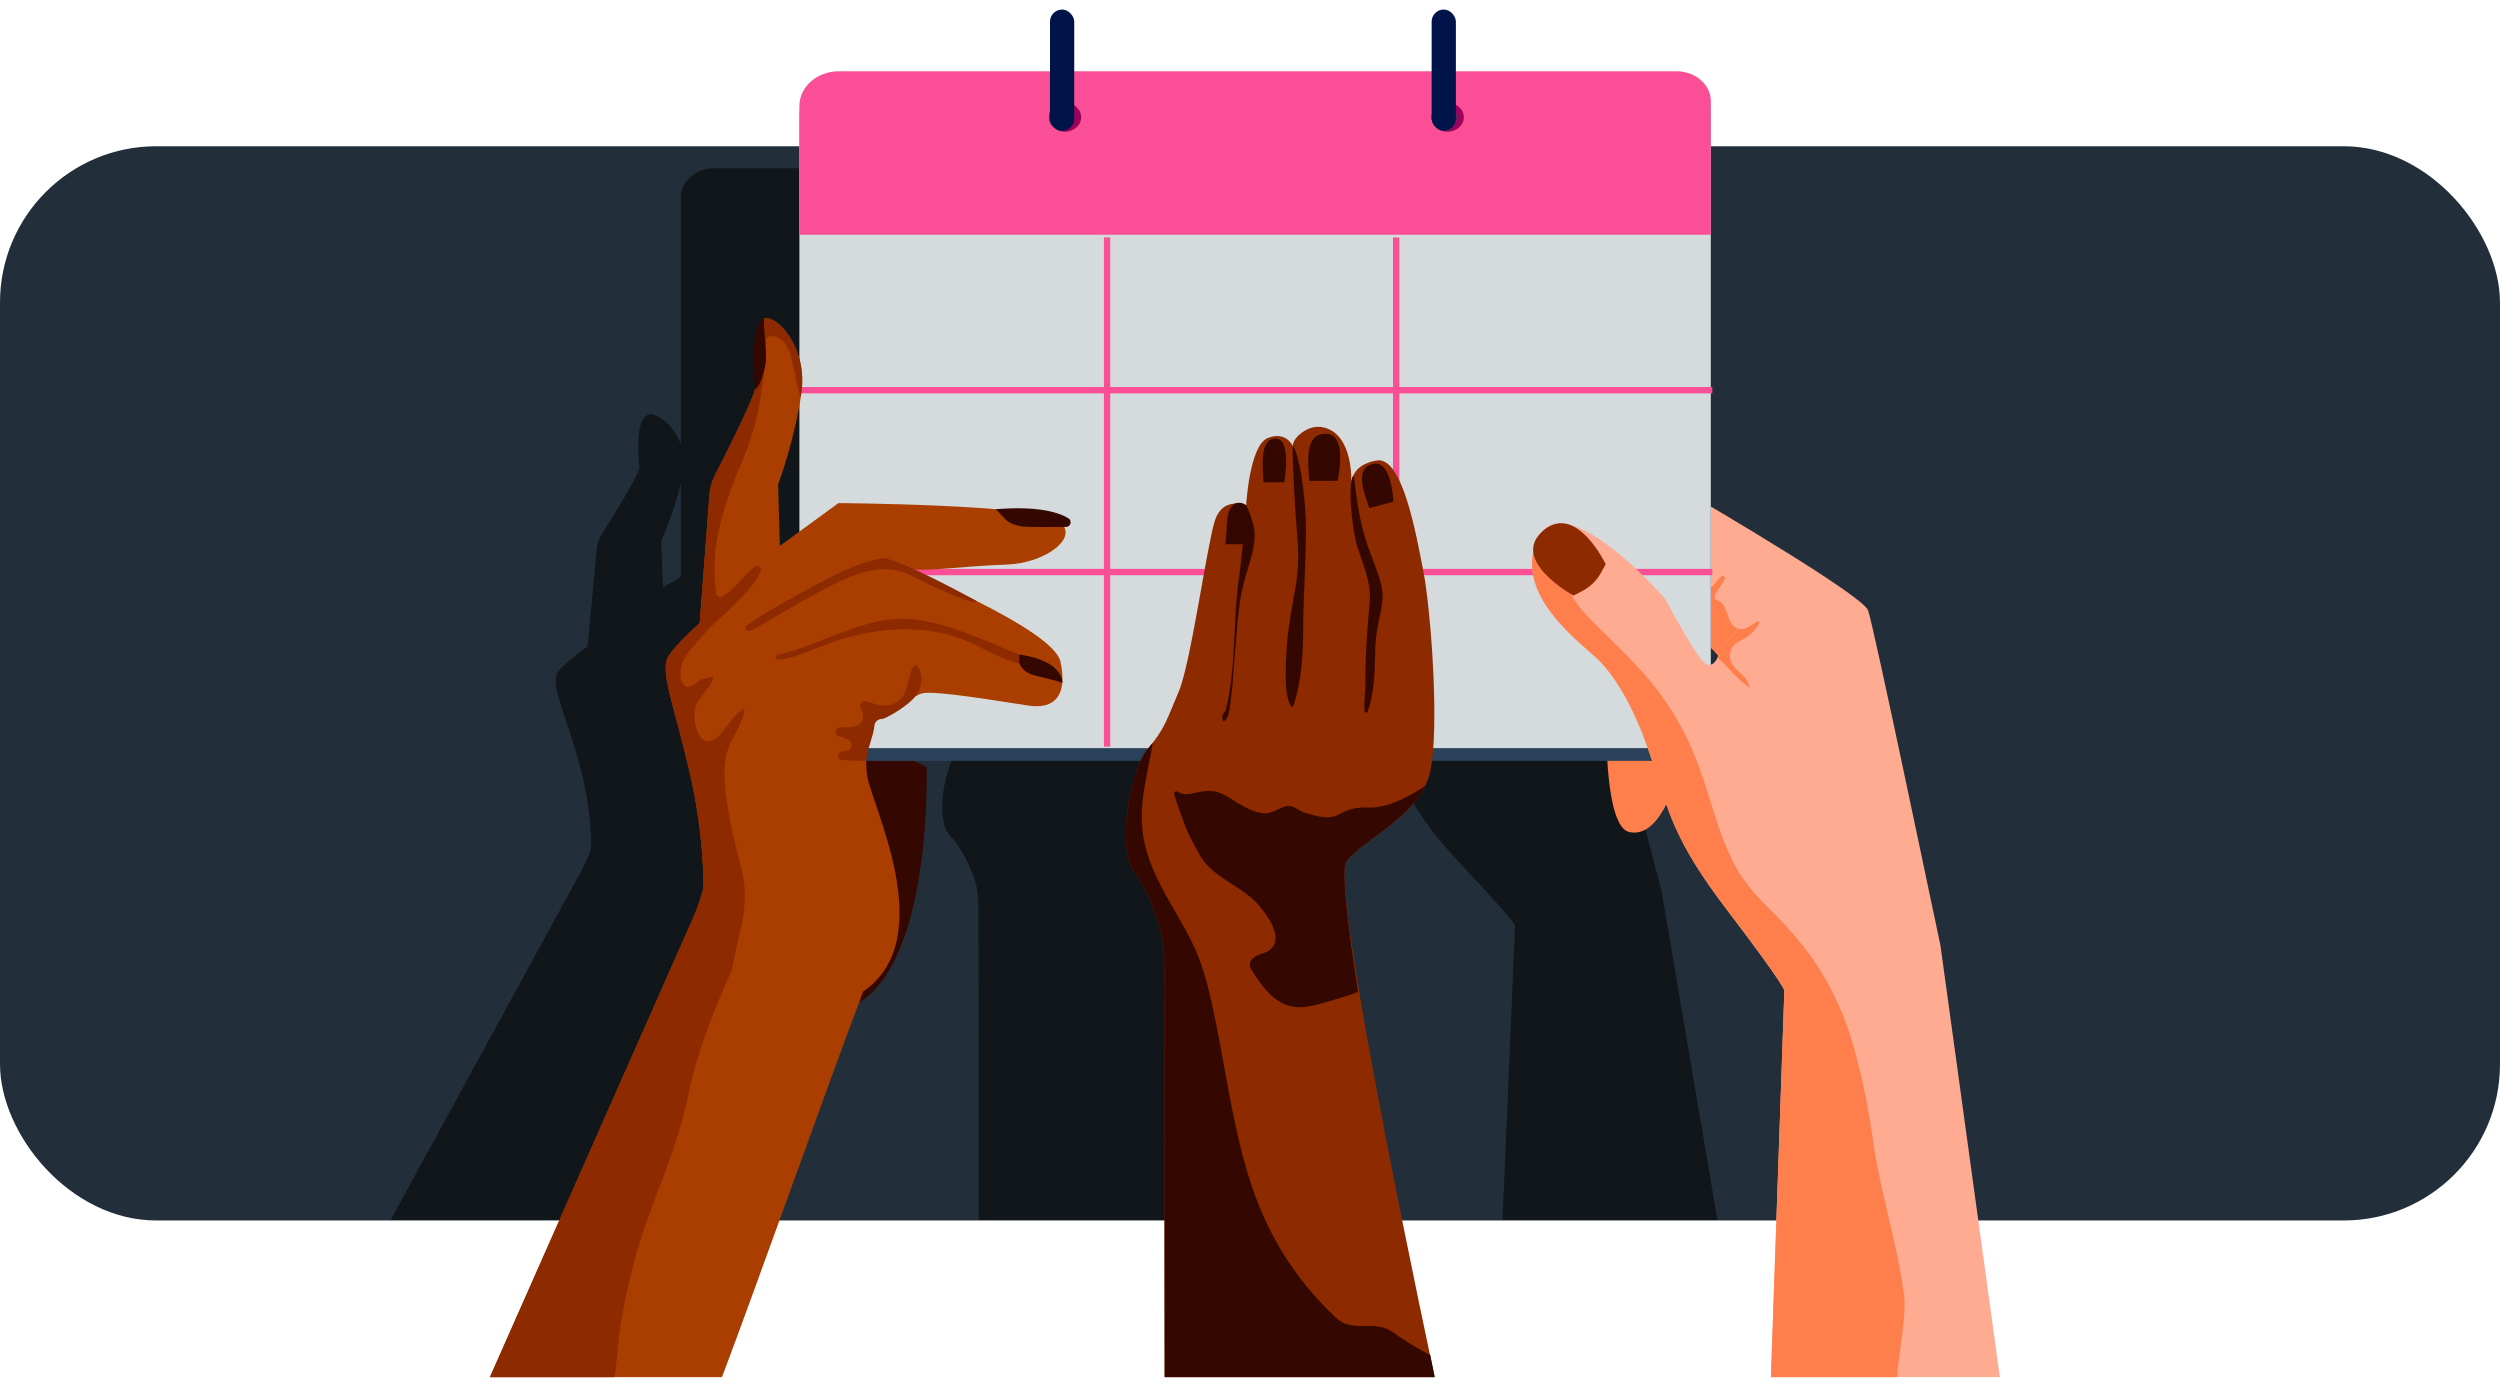 <svg width="128" height="71" viewBox="0 0 128 71" fill="none" xmlns="http://www.w3.org/2000/svg">
<rect y="7.488" width="128" height="55" rx="8" fill="#222F3B"/>
<path d="M87.933 62.461L85.076 45.642C84.845 44.801 81.875 33.208 81.595 32.594C81.464 32.306 79.609 31.311 77.675 30.335L77.674 30.337C77.674 30.336 77.674 30.335 77.674 30.334C76.323 29.652 74.934 28.98 74.066 28.563V9.91C74.066 9.608 73.949 9.33 73.752 9.11C73.483 8.808 73.066 8.614 72.597 8.614H64.21L64.218 8.604C64.218 7.703 63.549 7.01 62.749 6.989C61.937 6.967 61.242 7.683 61.143 8.614H58.736L58.744 8.604C58.744 7.703 58.075 7.01 57.275 6.989C56.463 6.967 55.768 7.683 55.669 8.614H53.262L53.27 8.604C53.27 7.703 52.601 7.01 51.801 6.989C50.989 6.967 50.294 7.683 50.195 8.614H47.788L47.796 8.604C47.796 7.703 47.127 7.01 46.327 6.989C45.515 6.967 44.82 7.683 44.721 8.614H36.558C36.001 8.614 35.507 8.85 35.197 9.215C35.165 9.253 35.135 9.293 35.106 9.334C34.95 9.56 34.86 9.825 34.86 10.109V15.684V22.744C34.488 21.701 33.55 21.087 33.181 21.236C33.181 21.236 32.453 21.316 32.742 23.969C32.741 23.973 32.74 23.977 32.739 23.982C32.737 23.992 32.734 24.003 32.73 24.015C32.729 24.021 32.726 24.029 32.723 24.036C32.618 24.352 32.17 25.133 31.711 25.892C31.579 26.11 31.446 26.327 31.321 26.53C31.271 26.611 31.222 26.689 31.174 26.766C31.034 26.992 30.907 27.193 30.808 27.349C30.786 27.384 30.765 27.421 30.745 27.458C30.718 27.509 30.693 27.559 30.672 27.611C30.655 27.652 30.64 27.692 30.627 27.734C30.59 27.846 30.566 27.96 30.555 28.076L30.085 33.093C30.085 33.093 29.246 33.681 28.748 34.197C28.692 34.256 28.639 34.313 28.593 34.37C28.495 34.489 28.45 34.644 28.449 34.84C28.449 34.842 28.449 34.843 28.449 34.845C28.449 34.919 28.454 35 28.466 35.087C28.469 35.108 28.472 35.129 28.475 35.151C28.482 35.196 28.49 35.243 28.5 35.292C28.512 35.355 28.527 35.42 28.544 35.487C28.567 35.581 28.593 35.68 28.624 35.785C28.678 35.972 28.742 36.177 28.814 36.401C28.848 36.508 28.885 36.618 28.923 36.733C29.112 37.309 29.341 37.997 29.579 38.816C30.09 40.578 30.223 42.044 30.257 42.818C30.259 42.872 30.261 42.922 30.262 42.969C30.263 43.016 30.265 43.06 30.265 43.099C30.267 43.206 30.267 43.286 30.267 43.338C30.267 43.351 30.267 43.362 30.267 43.371C30.267 43.395 30.266 43.407 30.266 43.407C30.143 43.807 29.977 44.199 29.769 44.58L29.082 45.834L27.392 48.936L27.388 48.937L20 62.461H31.159C32.868 58.796 36.468 50.578 37.817 47.726L37.814 47.718C37.858 47.624 37.902 47.533 37.944 47.446C38.513 47.128 38.916 46.737 39.191 46.3C41.053 43.778 41.017 39.125 41.002 38.457H48.95C48.284 39.624 47.9 42.038 48.666 42.82C48.674 42.828 48.68 42.836 48.688 42.843C48.731 42.888 48.773 42.935 48.815 42.984C48.871 43.051 48.926 43.122 48.979 43.195C48.994 43.214 49.008 43.234 49.023 43.255C49.056 43.302 49.089 43.35 49.121 43.4C49.147 43.44 49.172 43.48 49.197 43.521C49.287 43.667 49.372 43.819 49.449 43.971C49.483 44.037 49.516 44.103 49.547 44.169C49.629 44.341 49.704 44.51 49.768 44.667C49.983 45.189 50.093 45.736 50.093 46.286L50.103 56.396L50.109 62.461H63.092C63.092 62.461 63.014 62.147 62.879 61.595C62.873 61.593 62.868 61.59 62.864 61.588C61.966 58.15 58.737 45.588 58.755 42.863C58.757 42.673 58.774 42.53 58.808 42.442L58.808 42.44C58.814 42.427 58.819 42.415 58.825 42.405C58.827 42.403 58.828 42.401 58.828 42.398C58.835 42.387 58.842 42.377 58.85 42.369L58.852 42.367C58.877 42.341 58.903 42.316 58.93 42.29C58.94 42.281 58.95 42.272 58.96 42.263C58.98 42.246 59 42.228 59.021 42.21C59.033 42.2 59.045 42.19 59.058 42.18C59.078 42.164 59.099 42.147 59.12 42.13C59.133 42.12 59.147 42.11 59.16 42.1C59.182 42.083 59.206 42.066 59.229 42.049C59.242 42.039 59.255 42.029 59.269 42.02C59.294 42.002 59.32 41.984 59.346 41.965C59.359 41.957 59.371 41.948 59.384 41.94C59.414 41.918 59.446 41.898 59.478 41.877C59.486 41.871 59.494 41.865 59.503 41.86C60.489 41.215 62.004 40.494 62.64 39.423C62.735 39.264 62.812 39.097 62.862 38.921C62.902 38.785 62.935 38.628 62.963 38.456H69.059C69.173 39.884 69.464 41.116 70.121 41.231C70.916 41.37 71.503 40.786 71.897 40.154C72.406 41.318 73.072 42.413 74.865 44.316C75.716 45.219 76.299 45.86 76.7 46.314C76.711 46.327 76.722 46.339 76.733 46.351C76.784 46.41 76.832 46.465 76.877 46.517C76.894 46.536 76.91 46.555 76.926 46.573C76.958 46.609 76.988 46.644 77.016 46.678C77.045 46.712 77.073 46.744 77.098 46.774C77.369 47.095 77.486 47.254 77.536 47.331C77.57 47.381 77.573 47.395 77.573 47.395L76.927 62.46H87.934L87.933 62.461ZM74.211 34.195C74.247 34.225 74.279 34.252 74.306 34.274L74.308 34.276C74.365 34.322 74.4 34.349 74.4 34.349C74.4 34.349 74.388 34.383 74.363 34.431C74.315 34.52 74.22 34.656 74.066 34.702V34.068C74.089 34.089 74.112 34.109 74.135 34.129L74.136 34.128C74.162 34.152 74.188 34.174 74.211 34.195V34.195ZM34.86 29.54L33.941 30.083L33.856 27.689C33.856 27.689 34.512 26.274 34.86 24.706V29.539V29.54Z" fill="#101619"/>
<path d="M42.6 36.873L47.445 39.27C47.445 39.27 47.741 48.669 44.192 51.193C40.87 53.554 42.6 36.873 42.6 36.873Z" fill="#340800"/>
<path d="M82.345 32.855C82.345 32.855 81.694 42.23 83.423 42.603C85.153 42.976 85.964 39.385 85.964 39.385C85.964 39.385 85.727 34.528 82.345 32.855Z" fill="#FF7F4C"/>
<path d="M86.751 31.633C86.689 32.098 87.316 32.854 87.698 33.266C88.161 32.962 88.584 32.597 88.972 32.203C89.963 31.199 90.85 30.012 91.385 28.705C91.438 28.574 91.478 28.432 91.467 28.279C89.131 26.823 86.687 25.399 86.687 25.399L83.809 26.005C83.809 26.005 83.505 26.595 83.689 27.567C83.874 28.539 86.841 30.968 86.751 31.632V31.633Z" fill="#FFAB92"/>
<path d="M87.78 33.354C88.368 33.133 88.696 32.666 88.972 32.203C88.976 32.198 88.982 32.194 88.986 32.19C88.803 32.132 88.665 31.972 88.579 31.799C88.487 31.613 88.441 31.409 88.361 31.218C88.282 31.027 88.159 30.84 87.971 30.755C87.909 30.727 87.836 30.706 87.803 30.646C87.727 30.51 87.921 30.27 87.99 30.162C88.096 29.994 88.213 29.831 88.301 29.652C88.359 29.537 88.206 29.432 88.117 29.525C88.001 29.645 87.883 29.77 87.848 29.82C87.664 30.079 87.385 30.274 87.103 30.015C86.999 29.92 86.926 29.796 86.837 29.687C86.782 29.62 86.72 29.558 86.675 29.485C86.638 29.425 86.613 29.36 86.583 29.296C86.435 28.983 86.175 28.727 86.057 28.4C85.907 27.986 86.082 27.672 86.179 27.28C86.237 27.047 86.271 26.806 86.268 26.565C86.267 26.462 86.251 26.344 86.167 26.285C86.09 26.232 85.978 26.251 85.91 26.315C85.763 26.452 85.815 26.715 85.703 26.881C85.616 27.01 85.448 27.065 85.297 27.05C85.157 27.036 85.041 26.951 84.95 26.848C84.739 26.609 84.636 26.273 84.519 25.982C84.504 25.943 84.488 25.904 84.472 25.865L83.808 26.005C83.808 26.005 83.503 26.596 83.688 27.567C83.873 28.539 86.839 30.968 86.75 31.633C86.688 32.097 87.397 32.941 87.779 33.353L87.78 33.354Z" fill="#FF7F4C"/>
<path d="M90.005 31.819C89.968 31.819 89.934 31.838 89.902 31.858C89.764 31.942 89.636 32.043 89.492 32.117C89.451 32.138 89.408 32.157 89.364 32.172C89.237 32.308 89.106 32.441 88.971 32.571C88.634 32.894 88.272 33.197 87.882 33.458C87.944 33.52 87.982 33.557 87.982 33.557C87.982 33.557 87.969 33.602 87.942 33.663C88.271 33.979 88.576 34.319 88.879 34.618C89.061 34.799 89.248 34.976 89.453 35.132C89.481 35.153 89.509 35.172 89.537 35.191C89.567 35.211 89.569 35.214 89.586 35.223C89.581 35.194 89.574 35.166 89.567 35.137C89.532 35.021 89.491 34.902 89.423 34.804C89.291 34.613 89.105 34.473 88.94 34.311C88.767 34.141 88.61 33.945 88.576 33.695C88.534 33.396 88.652 33.106 88.896 32.929C89.103 32.779 89.349 32.707 89.545 32.543C89.748 32.374 89.923 32.173 90.064 31.949C90.078 31.927 90.091 31.904 90.088 31.879C90.084 31.841 90.043 31.817 90.006 31.817L90.005 31.819Z" fill="#FF7F4C"/>
<path d="M85.674 38.955H42.953C41.837 38.955 40.932 38.158 40.932 37.175V5.901C40.932 4.918 41.837 4.121 42.953 4.121H85.844C86.81 4.121 87.593 4.811 87.593 5.662V37.264C87.593 38.198 86.734 38.955 85.674 38.955" fill="#2A4259"/>
<path d="M85.674 38.304H42.953C41.837 38.304 40.932 37.511 40.932 36.534V5.424C40.932 4.446 41.837 3.653 42.953 3.653H85.844C86.81 3.653 87.593 4.339 87.593 5.186V36.623C87.593 37.551 86.734 38.305 85.674 38.305" fill="#D5DADD"/>
<path d="M87.593 12.017H40.932V5.423C40.932 4.445 41.837 3.652 42.953 3.652H85.844C86.81 3.652 87.593 4.338 87.593 5.185V12.016V12.017Z" fill="#FA4F96"/>
<path d="M56.683 38.228V12.158" stroke="#FA4F96" stroke-width="0.325" stroke-miterlimit="10"/>
<path d="M71.483 38.228V12.158" stroke="#FA4F96" stroke-width="0.325" stroke-miterlimit="10"/>
<path d="M87.67 19.979H40.959" stroke="#FA4F96" stroke-width="0.325" stroke-miterlimit="10"/>
<path d="M87.67 29.289H40.959" stroke="#FA4F96" stroke-width="0.325" stroke-miterlimit="10"/>
<path d="M54.531 6.742C54.986 6.742 55.356 6.41 55.356 6.002C55.356 5.593 54.986 5.262 54.531 5.262C54.075 5.262 53.706 5.593 53.706 6.002C53.706 6.41 54.075 6.742 54.531 6.742Z" fill="#9B015D"/>
<path d="M54.349 5.28C53.981 5.355 53.706 5.649 53.706 6.001C53.706 6.354 53.981 6.648 54.349 6.723C54.717 6.648 54.992 6.354 54.992 6.001C54.992 5.649 54.717 5.355 54.349 5.28Z" fill="#2A4259"/>
<path d="M74.123 6.742C74.579 6.742 74.948 6.41 74.948 6.002C74.948 5.593 74.579 5.262 74.123 5.262C73.668 5.262 73.298 5.593 73.298 6.002C73.298 6.41 73.668 6.742 74.123 6.742Z" fill="#9B015D"/>
<path d="M73.941 5.28C73.573 5.355 73.298 5.649 73.298 6.001C73.298 6.354 73.573 6.648 73.941 6.723C74.309 6.648 74.585 6.354 74.585 6.001C74.585 5.649 74.309 5.355 73.941 5.28Z" fill="#2A4259"/>
<path d="M44.192 50.771C44.147 50.887 44.102 51.006 44.054 51.129L44.057 51.139C42.62 54.889 38.787 65.691 36.966 70.509H25.083L32.949 52.733L32.953 52.731L34.753 48.653L35.484 47.005C35.706 46.505 35.882 45.988 36.014 45.462C36.014 45.462 36.093 42.873 35.283 39.427C34.474 35.981 33.755 34.303 34.235 33.583C34.715 32.864 35.823 31.905 35.823 31.905L36.324 25.31C36.349 24.977 36.44 24.652 36.593 24.354C37.156 23.258 38.557 20.486 38.653 19.912C38.773 19.193 38.581 16.59 39.12 16.319C39.66 16.049 41.339 17.668 41.039 20.036C40.74 22.403 39.839 24.801 39.839 24.801L39.929 27.948L42.926 25.76C42.926 25.76 53.026 25.82 54.195 26.659C55.364 27.498 53.506 28.847 51.528 28.907C49.55 28.967 47.422 29.266 46.702 29.146C45.983 29.027 53.924 32.141 54.298 33.885C54.671 35.629 53.986 36.315 52.678 36.128C51.37 35.941 47.819 35.318 47.196 35.505C46.574 35.692 45.514 36.813 45.078 36.813C44.642 36.813 44.206 38.183 44.393 39.679C44.58 41.174 48.164 48.032 44.192 50.77L44.192 50.771Z" fill="#A93E00"/>
<path d="M31.462 70.509C31.556 70.003 31.575 69.489 31.631 68.978C31.815 67.296 32.171 65.641 32.636 64.016C33.097 62.403 33.769 60.858 34.322 59.277C34.599 58.481 34.852 57.677 35.054 56.858C35.256 56.042 35.412 55.22 35.651 54.412C36.123 52.815 36.76 51.273 37.43 49.749C37.439 49.728 37.451 49.711 37.465 49.696C37.628 48.74 37.911 47.809 38.057 46.849C38.135 46.331 38.17 45.796 38.111 45.274C38.054 44.774 37.926 44.286 37.794 43.802C37.538 42.861 37.332 41.912 37.204 40.944C37.089 40.071 36.981 39.091 37.312 38.253C37.573 37.594 38.056 36.987 38.124 36.272C37.718 36.449 37.391 36.96 37.145 37.266C36.923 37.542 36.551 38.093 36.123 37.936C35.648 37.762 35.523 36.854 35.557 36.441C35.615 35.733 36.289 35.399 36.497 34.764C36.509 34.729 36.516 34.68 36.524 34.627C36.347 34.692 36.171 34.712 35.97 34.755C35.668 34.819 35.318 35.427 34.997 35.053C34.812 34.838 34.815 34.37 34.877 34.118C34.97 33.743 35.22 33.418 35.461 33.126C35.869 32.63 36.304 32.166 36.776 31.732C37.316 31.235 37.867 30.744 38.338 30.181C38.56 29.916 38.826 29.577 38.942 29.217C38.998 29.045 38.794 28.898 38.648 29.006C38.429 29.169 38.238 29.374 38.053 29.573C37.727 29.925 37.405 30.291 36.986 30.535C36.88 30.596 36.701 30.546 36.679 30.41C36.526 29.442 36.56 28.471 36.733 27.509C36.89 26.636 37.154 25.785 37.46 24.954C37.772 24.109 38.164 23.297 38.441 22.44C38.968 20.814 39.153 19.117 39.224 17.415C39.228 17.301 39.321 17.211 39.435 17.206C40.348 17.173 40.534 18.346 40.675 19.02C40.748 19.372 40.818 19.905 40.999 20.334C41.013 20.235 41.028 20.137 41.04 20.038C41.339 17.67 39.66 16.051 39.121 16.321C38.581 16.591 38.773 19.195 38.654 19.914C38.558 20.488 37.156 23.26 36.594 24.356C36.441 24.654 36.35 24.978 36.324 25.312L35.824 31.907C35.824 31.907 34.715 32.866 34.236 33.585C33.756 34.304 34.475 35.983 35.284 39.429C36.093 42.876 36.015 45.465 36.015 45.465C35.883 45.991 35.707 46.507 35.485 47.008L34.754 48.656L32.954 52.734L32.95 52.735L25.084 70.511H31.461C31.461 70.511 31.461 70.511 31.462 70.511V70.509Z" fill="#8D2A00"/>
<path d="M46.005 31.685C43.85 31.765 41.913 33.062 39.821 33.525C39.658 33.56 39.702 33.801 39.868 33.783C40.586 33.705 41.313 33.381 42 33.109C44.319 32.189 46.974 31.844 49.302 32.742C50.403 33.167 51.813 34.174 52.983 34.017L53.366 33.971C51.152 33.21 48.346 31.598 46.006 31.685H46.005Z" fill="#8D2A00"/>
<path d="M45.165 28.58C45.076 28.588 44.988 28.607 44.902 28.627C43.669 28.919 42.539 29.528 41.425 30.13C40.341 30.717 39.252 31.307 38.241 32.009C38.074 32.126 38.226 32.383 38.408 32.292C39.448 31.771 40.464 31.101 41.496 30.546C43.066 29.703 44.802 28.688 46.446 29.377C46.679 29.474 49.903 31.132 50.012 30.777C50.012 30.777 45.9 28.513 45.165 28.579V28.58Z" fill="#8D2A00"/>
<path d="M46.964 34.114C46.944 34.09 46.921 34.067 46.891 34.059C46.818 34.039 46.758 34.116 46.726 34.185C46.405 34.873 46.513 35.828 45.621 36.079C45.384 36.145 45.132 36.135 44.895 36.07C44.724 36.023 44.554 35.971 44.386 35.913C44.161 35.835 43.957 36.076 44.071 36.286L44.074 36.293C44.234 36.592 44.3 37.011 43.826 37.174C43.746 37.201 43.663 37.213 43.579 37.217C43.385 37.228 43.19 37.238 42.996 37.249C42.731 37.263 42.697 37.64 42.955 37.702C42.991 37.711 43.028 37.718 43.063 37.724C43.347 37.774 43.71 37.98 43.575 38.258C43.523 38.366 43.411 38.435 43.291 38.449C43.235 38.455 43.163 38.467 43.081 38.481C42.832 38.524 42.847 38.888 43.099 38.91C43.525 38.947 43.953 38.973 44.349 38.938C44.38 38.382 44.72 37.725 44.769 37.159C44.777 37.063 44.794 37.037 44.847 36.956C44.897 36.877 45.024 36.81 45.117 36.812C45.342 36.814 46.262 36.267 46.715 35.824C47.169 35.38 47.374 34.597 46.963 34.114L46.964 34.114Z" fill="#8D2A00"/>
<path d="M50.974 26.073C51.005 26.071 51.515 26.647 51.605 26.702C51.914 26.888 52.252 26.965 52.611 26.975C53.198 26.99 53.923 26.975 54.578 26.979C54.823 26.98 54.909 26.659 54.699 26.533C54.182 26.222 53.119 25.897 50.975 26.073H50.974Z" fill="#340800"/>
<path d="M52.21 33.514C52.189 33.511 52.171 33.529 52.175 33.55C52.196 33.657 52.181 33.922 52.197 33.971C52.26 34.154 52.398 34.304 52.56 34.406C52.756 34.53 52.986 34.593 53.213 34.644C53.609 34.734 54.009 34.833 54.394 34.962C54.394 34.962 54.502 33.852 52.209 33.514H52.21Z" fill="#340800"/>
<path d="M38.653 19.914C38.92 19.914 39.207 18.775 39.217 18.441C39.238 17.722 39.093 17.042 39.12 16.321C39.12 16.321 38.345 16.424 38.653 19.914Z" fill="#340800"/>
<path d="M102.393 70.508L99.35 48.4C99.104 47.294 95.941 32.055 95.643 31.248C95.504 30.87 93.528 29.562 91.468 28.278C91.38 28.63 91.237 28.968 91.072 29.289C90.842 29.736 90.565 30.159 90.267 30.564C90 30.929 89.709 31.27 89.424 31.621C88.92 32.241 88.471 32.942 87.781 33.352C87.901 33.478 87.982 33.556 87.982 33.556C87.982 33.556 87.81 34.165 87.379 34.016C86.948 33.868 85.259 30.664 85.259 30.664C85.259 30.664 80.063 24.688 78.722 27.62C77.381 30.552 81.233 33.099 81.979 33.921C82.726 34.743 83.667 36.132 84.562 38.869C85.457 41.606 85.677 42.988 88.477 46.657C91.275 50.326 91.36 50.705 91.36 50.705L90.672 70.508H102.394L102.393 70.508Z" fill="#FFAB92"/>
<path d="M90.006 31.818C89.969 31.819 89.934 31.838 89.902 31.857C89.764 31.941 89.636 32.043 89.492 32.117C89.348 32.191 89.182 32.237 89.024 32.2C89.009 32.197 88.995 32.192 88.982 32.187C88.632 32.633 88.266 33.064 87.781 33.352C87.902 33.478 87.983 33.556 87.983 33.556C87.983 33.556 87.969 33.601 87.943 33.663C88.272 33.978 88.577 34.318 88.88 34.617C89.062 34.798 89.249 34.975 89.454 35.131C89.482 35.152 89.51 35.171 89.538 35.19C89.568 35.211 89.57 35.213 89.587 35.222C89.582 35.194 89.575 35.165 89.568 35.136C89.533 35.02 89.492 34.901 89.424 34.803C89.292 34.612 89.106 34.472 88.941 34.31C88.768 34.14 88.611 33.944 88.577 33.694C88.535 33.395 88.653 33.105 88.897 32.928C89.103 32.779 89.35 32.706 89.546 32.542C89.749 32.373 89.924 32.172 90.065 31.948C90.079 31.926 90.092 31.903 90.089 31.878C90.085 31.84 90.044 31.816 90.007 31.816L90.006 31.818Z" fill="#FF7F4C"/>
<path d="M97.13 70.509C97.188 69.377 97.639 67.364 97.482 66.24C97.177 64.045 96.551 61.913 96.125 59.742C95.911 58.649 95.793 57.54 95.578 56.447C95.36 55.334 95.108 54.217 94.769 53.133C94.236 51.428 93.422 49.836 92.315 48.432C91.751 47.717 91.126 47.05 90.477 46.412C89.837 45.783 89.282 45.145 88.852 44.351C87.98 42.746 87.604 40.935 86.979 39.233C86.343 37.5 85.427 35.923 84.206 34.538C83.606 33.858 82.959 33.221 82.311 32.586C81.698 31.983 81.049 31.402 80.582 30.67C80.215 30.093 79.984 29.448 79.987 28.759C79.99 28.108 80.192 27.484 80.472 26.902C79.726 26.688 79.083 26.83 78.721 27.622C77.38 30.553 81.231 33.101 81.978 33.923C82.725 34.745 83.665 36.134 84.56 38.871C85.456 41.607 85.675 42.99 88.475 46.659C91.274 50.327 91.359 50.707 91.359 50.707L90.671 70.509H97.129L97.13 70.509Z" fill="#FF7F4C"/>
<path d="M80.564 30.494L81.008 30.263C81.415 30.052 81.751 29.724 81.973 29.323L82.213 28.888C82.213 28.888 80.728 25.768 79.053 27.136C77.201 28.649 80.564 30.494 80.564 30.494Z" fill="#8D2A00"/>
<path d="M59.613 49.247L59.63 70.508H73.456C73.456 70.508 68.031 45.264 68.938 44.099C69.845 42.934 72.694 41.768 73.212 39.566C73.729 37.365 73.253 31.174 72.883 29.285C72.513 27.395 71.815 23.369 70.5 23.575C69.186 23.78 69.186 24.725 69.186 24.725C69.186 24.725 69.322 22.223 67.751 21.881C67.432 21.812 67.1 21.876 66.821 22.044C66.541 22.212 66.21 22.484 66.186 22.835C66.186 22.835 65.858 22.055 64.913 22.424C63.969 22.794 63.804 25.875 63.804 25.875C63.804 25.875 62.613 25.382 62.202 26.655C61.791 27.929 60.97 33.968 60.353 35.406C59.737 36.843 59.655 37.295 58.751 38.363C57.848 39.432 57.149 43.499 58.094 44.69C58.604 45.333 59.005 46.333 59.268 47.119C59.497 47.805 59.614 48.523 59.614 49.247H59.613Z" fill="#8D2A00"/>
<path d="M72.974 40.227C72.791 40.362 72.599 40.484 72.403 40.594C71.708 40.986 70.851 41.385 70.029 41.345C69.545 41.322 69.058 41.409 68.639 41.654C68.537 41.713 68.429 41.761 68.314 41.794C67.963 41.893 67.594 41.83 67.249 41.739C67.076 41.693 66.891 41.651 66.725 41.584C66.568 41.519 66.434 41.417 66.283 41.341C66.139 41.269 65.97 41.236 65.814 41.282C65.635 41.336 65.472 41.433 65.301 41.507C65.12 41.586 64.937 41.646 64.737 41.637C64.56 41.629 64.383 41.594 64.215 41.536C63.859 41.415 63.539 41.215 63.223 41.017C62.934 40.836 62.637 40.639 62.305 40.547C62.012 40.465 61.688 40.485 61.394 40.548C61.138 40.603 60.883 40.69 60.619 40.651C60.5 40.633 60.39 40.59 60.287 40.532C60.195 40.478 60.084 40.562 60.116 40.665C60.287 41.213 60.644 42.289 60.923 42.832C61.095 43.167 61.266 43.506 61.456 43.831C61.658 44.174 61.94 44.457 62.252 44.699C62.924 45.22 63.702 45.59 64.312 46.194C64.412 46.295 64.561 46.472 64.643 46.588C64.679 46.639 64.715 46.689 64.754 46.74C65.244 47.384 65.745 48.467 64.671 48.805C64.359 48.903 63.973 49.078 63.991 49.404C63.998 49.521 64.061 49.626 64.123 49.727C64.459 50.266 64.83 50.8 65.344 51.173C66.134 51.747 66.883 51.6 67.746 51.35C68.342 51.177 68.955 51.021 69.529 50.78C68.969 47.169 68.662 44.453 68.938 44.099C69.749 43.056 72.115 42.012 72.975 40.227L72.974 40.227Z" fill="#340800"/>
<path d="M63.016 35.831C63.071 35.475 63.106 35.116 63.127 34.756C63.157 34.261 63.205 33.768 63.248 33.274C63.329 32.363 63.371 31.446 63.532 30.544C63.61 30.104 63.724 29.674 63.852 29.246C63.965 28.871 64.082 28.496 64.16 28.112C64.231 27.762 64.269 27.395 64.209 27.041C64.164 26.78 63.94 26.097 63.804 25.876C63.784 26.636 63.483 29.28 63.427 29.638C63.373 29.987 63.344 30.337 63.314 30.688C63.256 31.379 63.229 32.072 63.194 32.765C63.159 33.464 63.117 34.164 63.029 34.859C62.986 35.203 62.933 35.546 62.864 35.886C62.844 35.981 62.824 36.074 62.802 36.167C62.782 36.249 62.774 36.356 62.724 36.425C62.701 36.457 62.673 36.484 62.65 36.516C62.607 36.575 62.584 36.648 62.584 36.721C62.583 36.77 62.588 36.859 62.619 36.899C62.677 36.972 62.783 36.83 62.81 36.783C62.968 36.497 62.968 36.147 63.016 35.832L63.016 35.831Z" fill="#340800"/>
<path d="M66.186 22.836C66.171 24.067 66.327 26.293 66.438 27.702C66.505 28.541 66.46 29.384 66.307 30.212C66.139 31.116 65.937 32.295 65.895 32.944C65.853 33.597 65.81 34.25 65.833 34.904C65.847 35.308 65.888 35.719 66.053 36.089C66.076 36.142 66.123 36.203 66.178 36.184C66.212 36.171 66.227 36.132 66.238 36.098C66.51 35.234 66.639 34.339 66.692 33.437C66.718 32.972 66.724 32.506 66.725 32.04C66.727 31.509 66.742 30.979 66.763 30.449C66.803 29.379 66.863 28.31 66.864 27.239C66.865 26.244 66.781 25.246 66.621 24.264C66.567 23.937 66.312 22.819 66.186 22.837L66.186 22.836Z" fill="#340800"/>
<path d="M69.862 27.43C69.629 26.627 69.494 25.812 69.392 24.977C69.369 24.782 69.366 24.535 69.28 24.355C68.983 24.905 69.25 27.181 69.478 27.925C69.713 28.696 70.048 29.445 70.127 30.254C70.167 30.66 70.106 31.067 70.072 31.471C70.035 31.906 70.002 32.343 69.975 32.779C69.949 33.21 69.929 33.641 69.916 34.072C69.903 34.476 69.912 34.881 69.896 35.285C69.884 35.576 69.85 35.866 69.852 36.158C69.853 36.239 69.855 36.326 69.864 36.414C69.873 36.502 70 36.518 70.029 36.432C70.256 35.767 70.345 35.063 70.38 34.359C70.4 33.959 70.406 33.56 70.418 33.161C70.428 32.774 70.479 32.397 70.552 32.018C70.683 31.346 70.895 30.64 70.723 29.959C70.552 29.278 70.248 28.587 70.011 27.901C69.957 27.744 69.908 27.587 69.862 27.43Z" fill="#340800"/>
<path d="M71.316 68.212C70.302 67.507 69.296 68.305 68.393 67.461C66.552 65.74 65.163 63.646 64.288 61.283C63.235 58.437 62.868 55.389 62.266 52.43C61.983 51.042 61.701 49.628 61.08 48.346C60.517 47.181 59.784 46.108 59.23 44.938C58.963 44.372 58.736 43.783 58.603 43.17C58.454 42.484 58.429 41.779 58.495 41.082C58.592 40.055 58.859 39.049 59.021 38.031C58.939 38.136 58.85 38.246 58.751 38.363C57.847 39.431 57.149 43.499 58.093 44.69C58.603 45.332 59.004 46.333 59.267 47.118C59.496 47.805 59.613 48.523 59.613 49.246L59.63 70.508H73.456C73.456 70.508 73.373 70.094 73.228 69.369C72.555 69.044 71.917 68.63 71.316 68.212L71.316 68.212Z" fill="#340800"/>
<path d="M63.243 25.775C63.243 25.775 62.88 25.913 62.834 26.637C62.788 27.362 62.74 27.866 62.74 27.866H63.773C63.773 27.866 64.039 26.019 63.773 25.842C63.506 25.665 63.243 25.775 63.243 25.775Z" fill="#340800"/>
<path d="M64.689 24.691H65.752C65.752 24.691 66.144 22.516 65.347 22.461C64.474 22.4 64.651 23.881 64.689 24.691Z" fill="#340800"/>
<path d="M67.035 24.62H68.485C68.485 24.62 69.02 22.268 67.933 22.209C66.741 22.144 66.983 23.744 67.035 24.62Z" fill="#340800"/>
<path d="M70.108 26.015L71.343 25.686C71.343 25.686 71.262 23.551 70.323 23.746C69.295 23.959 69.865 25.276 70.108 26.015Z" fill="#340800"/>
<rect x="53.76" y="0.488" width="1.241" height="6.207" rx="0.621" fill="#00144A"/>
<rect x="73.3" y="0.488" width="1.241" height="6.207" rx="0.621" fill="#00144A"/>
</svg>
